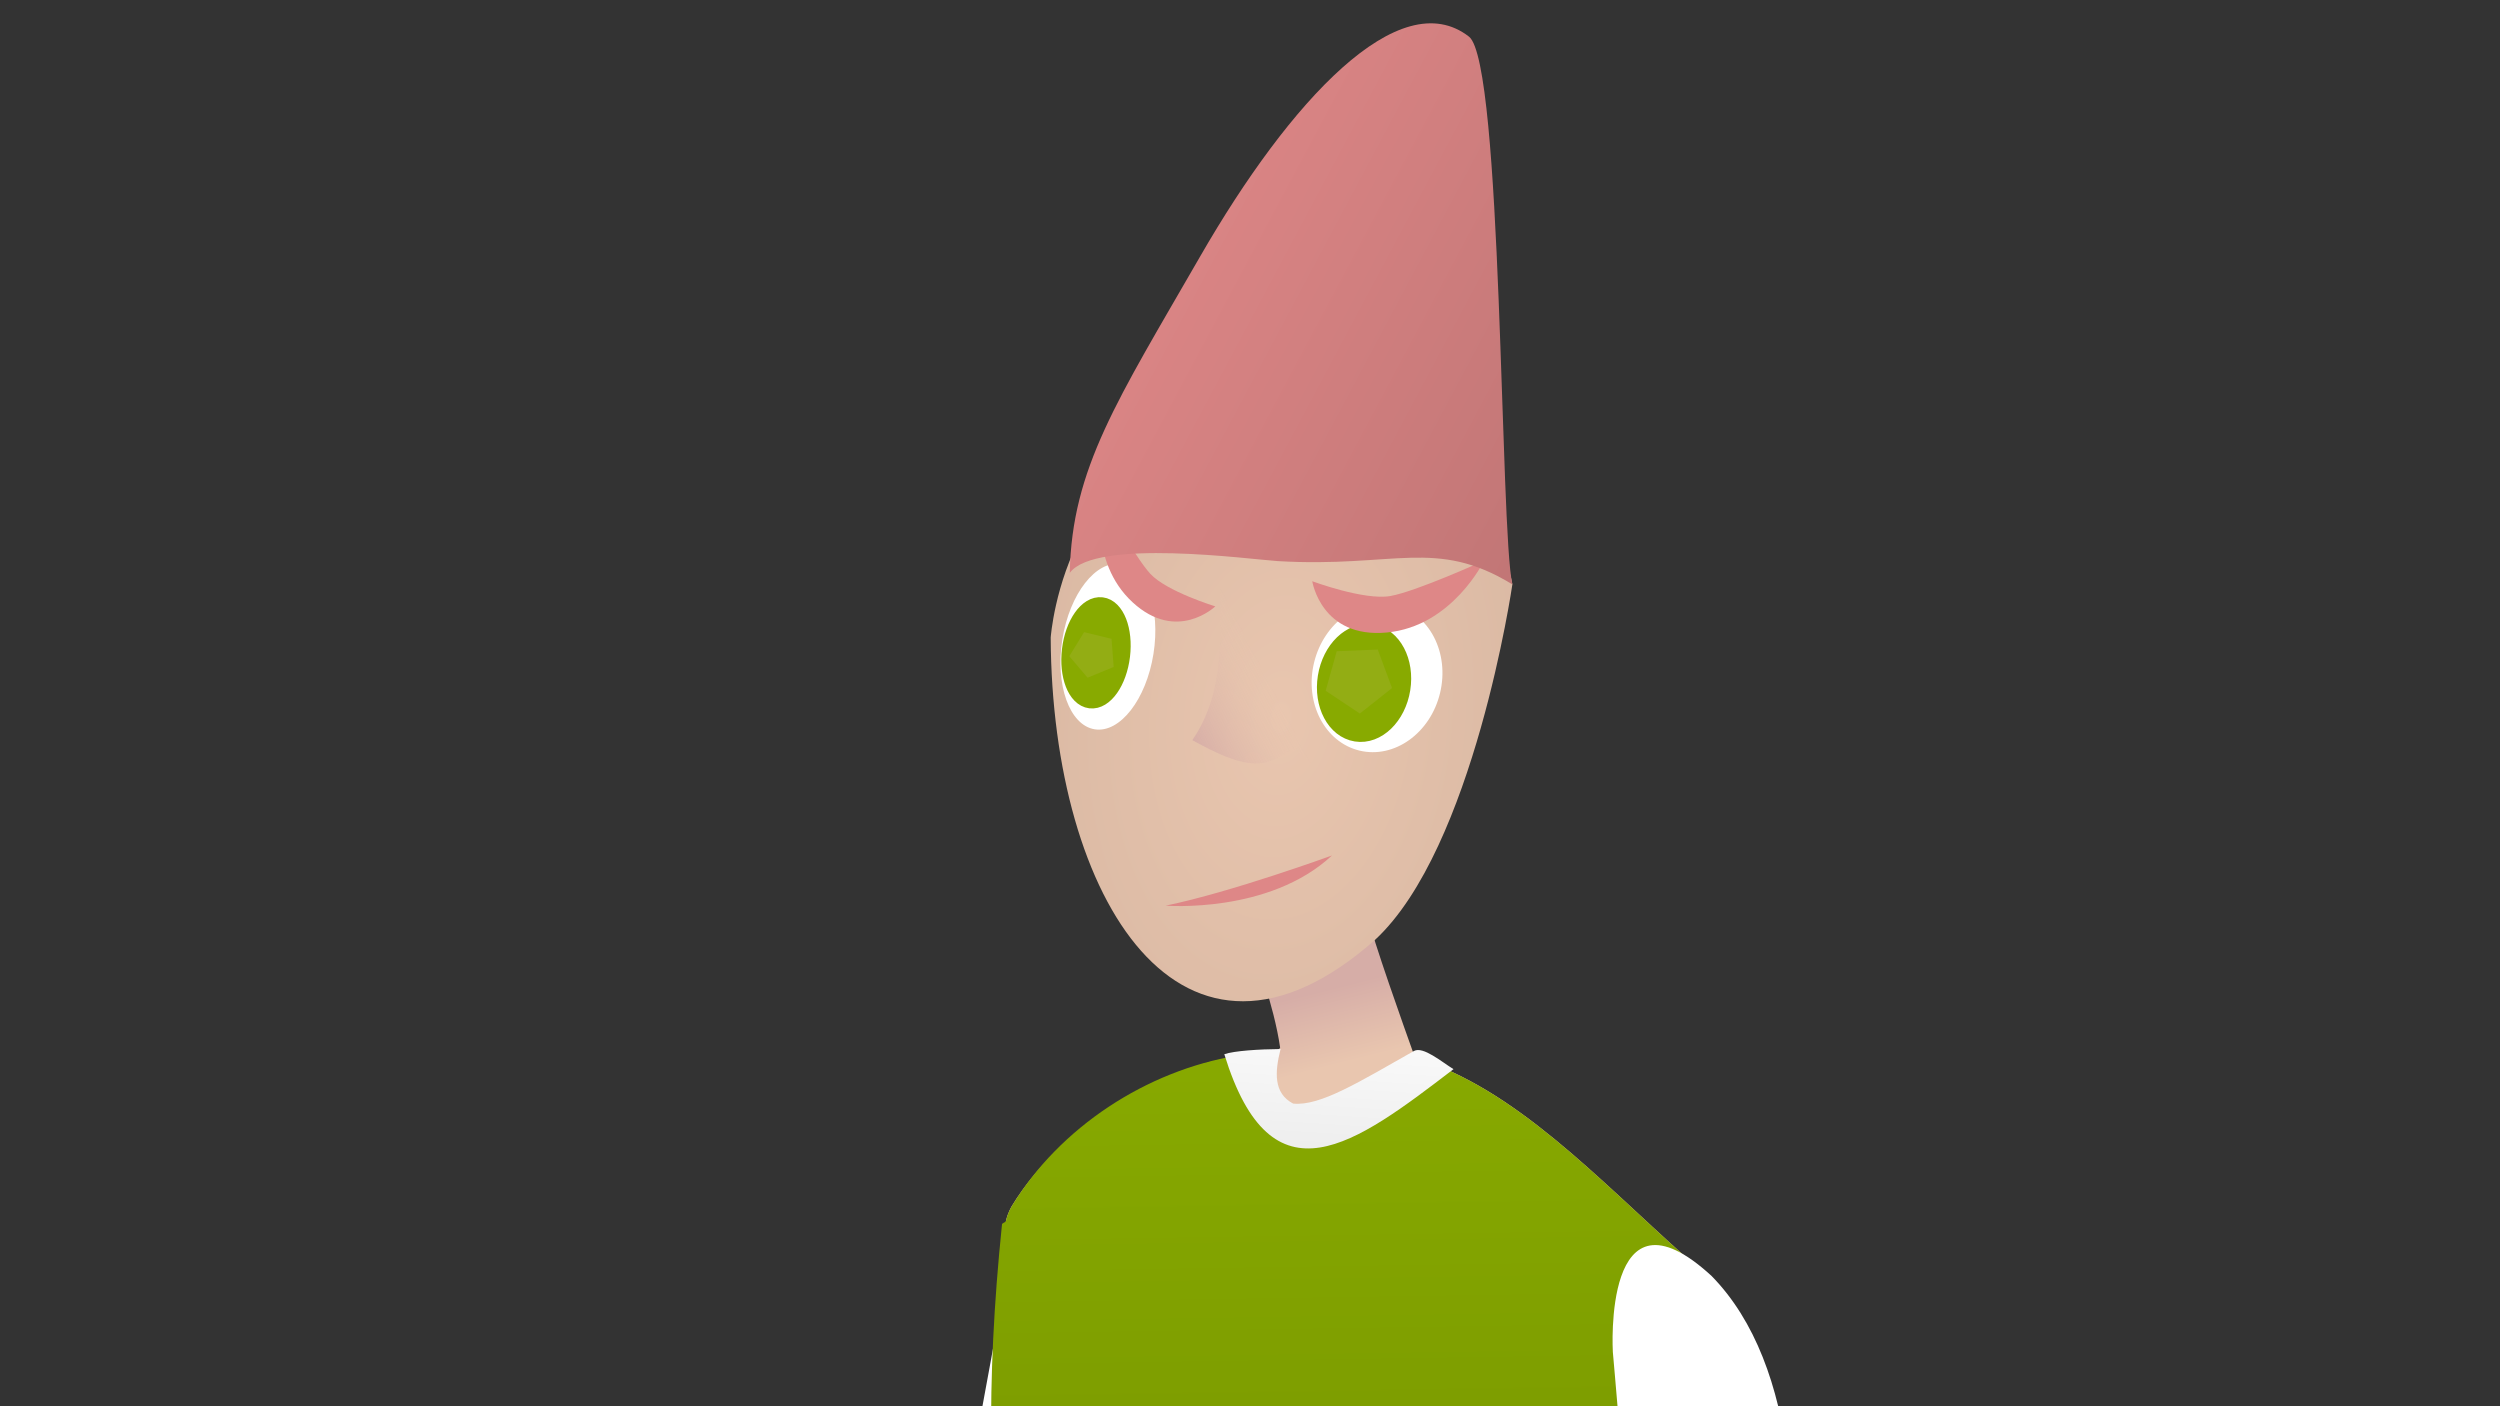 <?xml version="1.0" encoding="UTF-8" standalone="no"?>
<!-- Created with Inkscape (http://www.inkscape.org/) -->

<svg
   xmlns:dc="http://purl.org/dc/elements/1.1/"
   xmlns:cc="http://creativecommons.org/ns#"
   xmlns:rdf="http://www.w3.org/1999/02/22-rdf-syntax-ns#"
   xmlns:svg="http://www.w3.org/2000/svg"
   xmlns="http://www.w3.org/2000/svg"
   xmlns:xlink="http://www.w3.org/1999/xlink"
   xmlns:sodipodi="http://sodipodi.sourceforge.net/DTD/sodipodi-0.dtd"
   xmlns:inkscape="http://www.inkscape.org/namespaces/inkscape"
   width="1920"
   height="1080"
   viewBox="0 0 508 285.75"
   version="1.1"
   id="svg8"
   inkscape:version="0.92.2 (5c3e80d, 2017-08-06)"
   sodipodi:docname="guest fairy.svg"
   inkscape:export-filename="/home/mbrickn/Projects/aXVI/game/images/characters/guests/guest fairy.png"
   inkscape:export-xdpi="96"
   inkscape:export-ydpi="96">
  <rect x="0" y="0" width="508" height="285.75" fill="#333333" stroke="none"/>
  <title
     id="title4369">Fairy Guest</title>
  <defs
     id="defs2">
    <linearGradient
       inkscape:collect="always"
       id="linearGradient890">
      <stop
         style="stop-color:#e9c6af;stop-opacity:1;"
         offset="0"
         id="stop886" />
      <stop
         style="stop-color:#caab97;stop-opacity:1"
         offset="1"
         id="stop888" />
    </linearGradient>
    <linearGradient
       inkscape:collect="always"
       id="linearGradient4382">
      <stop
         style="stop-color:#d7aea7;stop-opacity:1"
         offset="0"
         id="stop4378" />
      <stop
         style="stop-color:#e9c6af;stop-opacity:0;"
         offset="1"
         id="stop4380" />
    </linearGradient>
    <linearGradient
       inkscape:collect="always"
       id="linearGradient4368">
      <stop
         style="stop-color:#d6ada7;stop-opacity:1;"
         offset="0"
         id="stop4364" />
      <stop
         style="stop-color:#e9c6af;stop-opacity:1"
         offset="1"
         id="stop4366" />
    </linearGradient>
    <linearGradient
       inkscape:collect="always"
       id="linearGradient4359">
      <stop
         style="stop-color:#de8787;stop-opacity:1;"
         offset="0"
         id="stop4355" />
      <stop
         style="stop-color:#b87070;stop-opacity:1"
         offset="1"
         id="stop4357" />
    </linearGradient>
    <linearGradient
       inkscape:collect="always"
       id="linearGradient4351">
      <stop
         style="stop-color:#88aa00;stop-opacity:1;"
         offset="0"
         id="stop4347" />
      <stop
         style="stop-color:#6c8800;stop-opacity:1"
         offset="1"
         id="stop4349" />
    </linearGradient>
    <linearGradient
       inkscape:collect="always"
       id="linearGradient4342">
      <stop
         style="stop-color:#e7e7e7;stop-opacity:1"
         offset="0"
         id="stop4338" />
      <stop
         style="stop-color:#ffffff;stop-opacity:1"
         offset="1"
         id="stop4340" />
    </linearGradient>
    <linearGradient
       inkscape:collect="always"
       id="linearGradient4334">
      <stop
         style="stop-color:#e6e6e6;stop-opacity:1;"
         offset="0"
         id="stop4330" />
      <stop
         style="stop-color:#ffffff;stop-opacity:1"
         offset="1"
         id="stop4332" />
    </linearGradient>
    <linearGradient
       inkscape:collect="always"
       id="linearGradient4326">
      <stop
         style="stop-color:#ffffff;stop-opacity:1;"
         offset="0"
         id="stop4322" />
      <stop
         style="stop-color:#cecece;stop-opacity:1"
         offset="1"
         id="stop4324" />
    </linearGradient>
    <linearGradient
       inkscape:collect="always"
       id="linearGradient4318">
      <stop
         style="stop-color:#de8787;stop-opacity:1;"
         offset="0"
         id="stop4314" />
      <stop
         style="stop-color:#bb7171;stop-opacity:1"
         offset="1"
         id="stop4316" />
    </linearGradient>
    <linearGradient
       inkscape:collect="always"
       id="linearGradient4310">
      <stop
         style="stop-color:#586e00;stop-opacity:1"
         offset="0"
         id="stop4306" />
      <stop
         style="stop-color:#88aa00;stop-opacity:1"
         offset="1"
         id="stop4308" />
    </linearGradient>
    <linearGradient
       inkscape:collect="always"
       xlink:href="#linearGradient4310"
       id="linearGradient4312"
       x1="458.045"
       y1="466.044"
       x2="425.479"
       y2="403.595"
       gradientUnits="userSpaceOnUse" />
    <linearGradient
       inkscape:collect="always"
       xlink:href="#linearGradient4318"
       id="linearGradient4320"
       x1="413.539"
       y1="304.189"
       x2="439.77"
       y2="374.099"
       gradientUnits="userSpaceOnUse"
       gradientTransform="matrix(1.397,0,0,1.397,19.679,174.171)" />
    <linearGradient
       inkscape:collect="always"
       xlink:href="#linearGradient4326"
       id="linearGradient4328"
       x1="483.055"
       y1="215.553"
       x2="493.221"
       y2="319.835"
       gradientUnits="userSpaceOnUse"
       gradientTransform="matrix(1.397,0,0,1.397,19.679,174.171)" />
    <linearGradient
       inkscape:collect="always"
       xlink:href="#linearGradient4334"
       id="linearGradient4336"
       x1="374.163"
       y1="263.071"
       x2="388.115"
       y2="217.426"
       gradientUnits="userSpaceOnUse"
       gradientTransform="matrix(1.397,0,0,1.397,19.679,174.171)" />
    <linearGradient
       inkscape:collect="always"
       xlink:href="#linearGradient4342"
       id="linearGradient4344"
       x1="429.981"
       y1="175.713"
       x2="432.001"
       y2="143.962"
       gradientUnits="userSpaceOnUse"
       gradientTransform="matrix(1.397,0,0,1.397,19.679,174.171)" />
    <linearGradient
       inkscape:collect="always"
       xlink:href="#linearGradient4351"
       id="linearGradient4353"
       x1="1602.407"
       y1="566.74"
       x2="1611.114"
       y2="1145.691"
       gradientUnits="userSpaceOnUse"
       gradientTransform="matrix(0.37,0,0,0.37,19.679,174.171)" />
    <linearGradient
       inkscape:collect="always"
       xlink:href="#linearGradient4359"
       id="linearGradient4361"
       x1="393.351"
       y1="55.204"
       x2="483.114"
       y2="103.079"
       gradientUnits="userSpaceOnUse"
       gradientTransform="matrix(1.397,0,0,1.397,19.679,169.708)" />
    <linearGradient
       inkscape:collect="always"
       xlink:href="#linearGradient4368"
       id="linearGradient4370"
       x1="1629.36"
       y1="541.247"
       x2="1639.525"
       y2="581.697"
       gradientUnits="userSpaceOnUse"
       gradientTransform="matrix(0.37,0,0,0.37,19.679,185.421)" />
    <linearGradient
       inkscape:collect="always"
       xlink:href="#linearGradient4382"
       id="linearGradient4384"
       x1="410.398"
       y1="116.002"
       x2="416.781"
       y2="112.714"
       gradientUnits="userSpaceOnUse"
       gradientTransform="matrix(2.709,0,0,2.709,-517.744,21.039)" />
    <linearGradient
       inkscape:collect="always"
       xlink:href="#linearGradient4310"
       id="linearGradient4325"
       gradientUnits="userSpaceOnUse"
       x1="458.045"
       y1="466.044"
       x2="425.479"
       y2="403.595" />
    <linearGradient
       inkscape:collect="always"
       xlink:href="#linearGradient4310"
       id="linearGradient4327"
       gradientUnits="userSpaceOnUse"
       x1="458.045"
       y1="466.044"
       x2="425.479"
       y2="403.595" />
    <linearGradient
       inkscape:collect="always"
       xlink:href="#linearGradient4368"
       id="linearGradient4397"
       gradientUnits="userSpaceOnUse"
       gradientTransform="matrix(-0.813,-1.136,1.136,-0.813,898.44,1144.647)"
       x1="395.595"
       y1="109.93"
       x2="421.509"
       y2="109.93" />
    <linearGradient
       inkscape:collect="always"
       xlink:href="#linearGradient4368"
       id="linearGradient4397-3"
       gradientUnits="userSpaceOnUse"
       gradientTransform="matrix(1.381,-0.207,-0.207,-1.381,-3.117,788.03)"
       x1="395.595"
       y1="109.93"
       x2="421.509"
       y2="109.93" />
    <radialGradient
       inkscape:collect="always"
       xlink:href="#linearGradient890"
       id="radialGradient892"
       cx="594.142"
       cy="354.974"
       fx="594.142"
       fy="354.974"
       r="55.104"
       gradientTransform="matrix(2,0.172,-0.265,3.088,-482.017,-867.615)"
       gradientUnits="userSpaceOnUse" />
  </defs>
  <sodipodi:namedview
     id="base"
     pagecolor="#ffffff"
     bordercolor="#666666"
     borderopacity="1.0"
     inkscape:pageopacity="0.0"
     inkscape:pageshadow="2"
     inkscape:zoom="0.9899495"
     inkscape:cx="1029.4899"
     inkscape:cy="530.15235"
     inkscape:document-units="mm"
     inkscape:current-layer="layer1"
     showgrid="false"
     inkscape:window-width="1440"
     inkscape:window-height="863"
     inkscape:window-x="1920"
     inkscape:window-y="0"
     inkscape:window-maximized="1"
     units="px"
     inkscape:pagecheckerboard="true"
     inkscape:document-rotation="0"
     fit-margin-top="0"
     fit-margin-left="0"
     fit-margin-right="0"
     fit-margin-bottom="0">
    <inkscape:grid
       type="xygrid"
       id="grid4485"
       originx="-351.925"
       originy="173.691" />
  </sodipodi:namedview>
  <g
     inkscape:label="Head"
     inkscape:groupmode="layer"
     id="layer1"
     transform="translate(-351.925,-184.941)">
    <path
       style="fill:url(#linearGradient4370);fill-opacity:1;stroke:none;stroke-width:1.52px;stroke-linecap:butt;stroke-linejoin:miter;stroke-opacity:1"
       d="m 628.085,370.21 c -5.531,-0.235 -21.385,8.239 -21.385,8.239 0,0 4.105,10.674 5.347,19.37 -0.144,0.299 -0.377,0.424 -0.608,0.578 -20.489,2.904 -42.791,13.281 -53.99,31.744 -9.957,18.188 36.808,35.26 55.499,39.516 18.691,4.256 40.545,-5.187 81.424,-29.361 -18.018,-16.091 -34.59,-34.193 -54.921,-40.442 -0.055,-0.152 -0.105,-0.294 -0.172,-0.481 0.022,-0.248 0.025,-0.33 -0.007,-0.019 -1.953,-5.449 -8.52,-23.895 -9.342,-28.008 -0.15,-0.75 -0.82,-1.092 -1.845,-1.135 z"
       id="path4612"
       inkscape:connector-curvature="0" />
    <path
       style="fill:url(#radialGradient892);fill-opacity:1;stroke:none;stroke-width:1.52px;stroke-linecap:butt;stroke-linejoin:miter;stroke-opacity:1"
       d="m 565.427,314.504 c 0.249,53.305 26.781,95.96 65.891,61.43 20.129,-18.605 27.921,-72.243 27.921,-72.243 0,0 -4.008,-30.067 -50.096,-31.304 -40.698,-1.092 -43.716,42.117 -43.716,42.117 z"
       id="path4487"
       inkscape:connector-curvature="0"
       sodipodi:nodetypes="cccsc" />
    <ellipse
       ry="15.204"
       rx="13.168"
       cy="165.543"
       cx="689.795"
       id="ellipse4497"
       style="fill:#ffffff;fill-opacity:1;stroke:none;stroke-width:6.175;stroke-linecap:round;stroke-linejoin:round;stroke-miterlimit:4;stroke-dasharray:none;stroke-opacity:1;paint-order:stroke fill markers"
       transform="rotate(13.562)" />
    <path
       sodipodi:nodetypes="ccsc"
       style="fill:url(#linearGradient4384);fill-opacity:1;stroke:none;stroke-width:1.962;stroke-linecap:butt;stroke-linejoin:miter;stroke-miterlimit:4;stroke-dasharray:none;stroke-opacity:1"
       d="m 599.865,301.952 c 0.126,12.921 0.854,23.861 -5.661,33.388 10.034,5.56 14.256,5.989 19.105,2.523 3.611,-2.581 8.653,8.218 8.653,8.218"
       id="path4489"
       inkscape:connector-curvature="0" />
    <ellipse
       transform="rotate(9.073)"
       ry="17.002"
       rx="9.374"
       cy="221.392"
       cx="619.716"
       id="ellipse4499"
       style="fill:#ffffff;fill-opacity:1;stroke:none;stroke-width:6.748;stroke-linecap:round;stroke-linejoin:round;stroke-miterlimit:4;stroke-dasharray:none;stroke-opacity:1;paint-order:stroke fill markers" />
    <ellipse
       transform="rotate(6.93)"
       style="fill:#88aa00;fill-opacity:1;stroke:#88aa00;stroke-width:3.719;stroke-linecap:round;stroke-linejoin:round;stroke-miterlimit:4;stroke-dasharray:none;stroke-opacity:1;paint-order:stroke fill markers"
       id="path4491"
       cx="608.753"
       cy="245.941"
       rx="5.096"
       ry="9.5" />
    <ellipse
       transform="rotate(9.073)"
       style="fill:#88aa00;fill-opacity:1;stroke:#88aa00;stroke-width:3.825;stroke-linecap:round;stroke-linejoin:round;stroke-miterlimit:4;stroke-dasharray:none;stroke-opacity:1;paint-order:stroke fill markers"
       id="path4493"
       cx="672.279"
       cy="220.47"
       rx="7.59"
       ry="10.119" />
    <path
       style="fill:#de8787;fill-opacity:1;stroke:none;stroke-width:2.292px;stroke-linecap:butt;stroke-linejoin:miter;stroke-opacity:1"
       d="m 598.876,308.157 c 0,0 -9.88,-3.017 -13.203,-6.614 -3.323,-3.596 -9.882,-15.837 -9.882,-15.837 0,0 -2.732,13.32 6.276,21.62 9.008,8.3 16.808,0.831 16.808,0.831 z"
       id="path4513"
       inkscape:connector-curvature="0"
       sodipodi:nodetypes="cccsc" />
    <path
       sodipodi:nodetypes="cccsc"
       inkscape:connector-curvature="0"
       id="path4515"
       d="m 618.575,303.048 c 0,0 10.576,3.93 15.845,3.01 5.269,-0.919 19.076,-7.197 19.076,-7.197 0,0 -6.457,13.374 -19.779,14.608 -13.322,1.234 -15.142,-10.421 -15.142,-10.421 z"
       style="fill:#de8787;fill-opacity:1;stroke:none;stroke-width:2.503px;stroke-linecap:butt;stroke-linejoin:miter;stroke-opacity:1" />
    <path
       style="fill:url(#linearGradient4361);fill-opacity:1;stroke:none;stroke-width:0.445px;stroke-linecap:butt;stroke-linejoin:miter;stroke-opacity:1"
       d="m 659.239,303.691 c -15.514,-9.52 -23.962,-3.332 -47.677,-4.733 -5.564,-0.353 -37.145,-4.675 -42.264,2.407 0.445,-21.284 9.629,-35.009 26.495,-64.309 18.269,-31.735 40.544,-55.658 54.638,-44.66 6.838,5.336 6.283,100.276 8.808,111.295 z"
       id="path4529"
       inkscape:connector-curvature="0"
       sodipodi:nodetypes="cccssc" />
    <path
       style="fill:#de8787;fill-opacity:1;stroke:none;stroke-width:1.79;stroke-linecap:round;stroke-linejoin:miter;stroke-miterlimit:4;stroke-dasharray:none;stroke-opacity:1"
       d="m 588.784,368.967 c 0,0 21.046,1.717 33.805,-10.2 0,0 -20.496,7.483 -33.805,10.2 z"
       id="path4530"
       inkscape:connector-curvature="0" />
    <path
       sodipodi:type="star"
       style="opacity:1;vector-effect:none;fill:#e9c6af;fill-opacity:0.115;stroke:none;stroke-width:0.913px;stroke-linecap:butt;stroke-linejoin:miter;stroke-miterlimit:4;stroke-dasharray:none;stroke-dashoffset:0;stroke-opacity:0.96"
       id="path882"
       sodipodi:sides="5"
       sodipodi:cx="574.06902"
       sodipodi:cy="317.9083"
       sodipodi:r1="4.8798332"
       sodipodi:r2="3.9478679"
       sodipodi:arg1="0.55165498"
       sodipodi:arg2="1.1799735"
       inkscape:flatsided="true"
       inkscape:rounded="0"
       inkscape:randomized="0"
       d="m 578.225,320.466 -5.304,2.185 -3.717,-4.369 3.007,-4.886 5.576,1.35 z"
       inkscape:transform-center-x="0.35464863"
       inkscape:transform-center-y="0.11541664" />
    <path
       sodipodi:type="star"
       style="opacity:1;vector-effect:none;fill:#e9c6af;fill-opacity:0.115;stroke:none;stroke-width:0.781px;stroke-linecap:butt;stroke-linejoin:miter;stroke-miterlimit:4;stroke-dasharray:none;stroke-dashoffset:0;stroke-opacity:0.96"
       id="path884"
       sodipodi:sides="5"
       sodipodi:cx="627.954"
       sodipodi:cy="322.83924"
       sodipodi:r1="7.1018257"
       sodipodi:r2="5.7454977"
       sodipodi:arg1="0.2730087"
       sodipodi:arg2="0.90132723"
       inkscape:flatsided="true"
       inkscape:rounded="0"
       inkscape:randomized="0"
       d="m 634.793,324.754 -6.547,5.181 -6.95,-4.625 2.251,-8.039 8.342,-0.343 z"
       inkscape:transform-center-x="-0.090317595"
       inkscape:transform-center-y="0.59172325" />
  </g>
  <g
     inkscape:groupmode="layer"
     id="layer3"
     inkscape:label="Body"
     style="display:inline"
     transform="translate(-351.925,-173.691)">
    <path
       style="display:inline;fill:url(#linearGradient4397-3);fill-opacity:1;stroke:none;stroke-width:0.37px;stroke-linecap:butt;stroke-linejoin:miter;stroke-opacity:1"
       d="m 555.13,541.102 c 0,0 -8.624,18.451 -9.212,26.625 -0.141,1.971 -1.477,9.15 -2.745,9.011 -1.46,-0.159 -0.833,-8.399 -3.305,-8.878 -3.053,-0.703 -1.032,10.982 -5.469,9.762 -3.138,-0.289 0.886,-10.438 -0.107,-10.904 -1.058,-0.497 -1.357,10.195 -5.188,9.366 -2.686,-0.582 0.195,-9.554 -0.494,-10.122 -0.586,-0.484 -2.052,6.637 -4.588,5.959 -1.623,-0.433 -0.921,-3.688 -0.551,-6.131 1.179,-7.774 4.942,-13.606 4.942,-13.606 0,0 -4.927,5.384 -7.262,3.93 -2.336,-1.454 4.503,-6.682 7.475,-9.446 2.972,-2.764 15.385,-18.207 15.385,-18.207 z"
       id="path4352-5"
       inkscape:connector-curvature="0"
       sodipodi:nodetypes="ccsccsssscccscc" />
    <path
       style="fill:url(#linearGradient4397);fill-opacity:1;stroke:none;stroke-width:0.37px;stroke-linecap:butt;stroke-linejoin:miter;stroke-opacity:1"
       d="m 687.178,571.952 c 0,0 -7.245,19.034 -12.705,25.147 -1.317,1.473 -5.542,7.429 -4.559,8.243 1.13,0.938 6.61,-5.248 8.675,-3.806 2.63,1.703 -7.167,8.385 -3.202,10.721 2.392,2.052 6.878,-7.901 7.904,-7.513 1.093,0.414 -6.376,8.071 -3.114,10.243 2.287,1.524 6.724,-6.789 7.612,-6.691 0.756,0.084 -3.338,6.093 -1.085,7.442 1.441,0.864 3.289,-1.906 4.785,-3.872 4.762,-6.258 6.329,-13.019 6.329,-13.019 0,0 -0.436,7.285 2.233,7.95 2.67,0.665 1.664,-7.884 1.579,-11.942 -0.085,-4.058 2.364,-23.719 2.364,-23.719 z"
       id="path4352"
       inkscape:connector-curvature="0"
       sodipodi:nodetypes="ccsccsssscccscc" />
    <path
       sodipodi:nodetypes="cccccc"
       inkscape:connector-curvature="0"
       id="path4642"
       d="m 555.715,436.545 c 0,0 -14.424,81.718 -19.126,92.893 -4.702,11.175 15.219,30.27 15.077,21.609 -0.142,-8.662 35.906,-66.948 22.433,-130.425 -17.768,-24.36 -18.385,15.923 -18.385,15.923 z"
       style="fill:url(#linearGradient4336);fill-opacity:1;stroke:none;stroke-width:1.52px;stroke-linecap:butt;stroke-linejoin:miter;stroke-opacity:1" />
    <path
       style="fill:url(#linearGradient4353);fill-opacity:1;stroke:none;stroke-width:1.52px;stroke-linecap:butt;stroke-linejoin:miter;stroke-opacity:1"
       d="m 605.124,388.043 c -0.63,0.01 -1.266,0.057 -1.917,0.166 -18.198,3.061 -35.884,14.403 -45.759,30.682 -0.557,1.017 -0.936,2.031 -1.153,3.039 -0.255,0.129 -0.508,0.276 -0.753,0.455 -6.772,65.528 2.632,103.257 18.744,157.142 l 95.061,-0.502 c -28.229,-69.856 14.336,-92.807 28.591,-123.573 0.743,-3.303 -6.967,-12.871 -13.388,-20.678 3.152,-1.811 6.415,-3.713 9.822,-5.728 -17.985,-16.062 -34.529,-34.128 -54.809,-40.409 -20.097,10.24 -34.331,18.733 -28.773,-0.39 -1.952,0.067 -3.777,-0.234 -5.666,-0.204 z"
       id="path4617"
       inkscape:connector-curvature="0"
       sodipodi:nodetypes="ccccccccccccc" />
    <path
       style="fill:url(#linearGradient4328);fill-opacity:1;stroke:none;stroke-width:1.52px;stroke-linecap:butt;stroke-linejoin:miter;stroke-opacity:1"
       d="m 679.654,448.409 c 0,0 9.95,111.664 7.524,123.543 -2.426,11.879 18.84,17.435 17.007,8.969 -1.833,-8.467 31.311,-111.448 -4.464,-147.953 -22.19,-20.414 -20.067,15.442 -20.067,15.442 z"
       id="path4640"
       inkscape:connector-curvature="0"
       sodipodi:nodetypes="ccccc" />
    <path
       style="fill:url(#linearGradient4344);fill-opacity:1;stroke:none;stroke-width:1.52px;stroke-linecap:butt;stroke-linejoin:miter;stroke-opacity:1"
       d="m 647.275,390.944 c -2.334,-1.429 -6.196,-4.729 -8.041,-3.688 -11.089,6.255 -19.06,11.25 -24.551,10.684 -4.017,-2.116 -3.725,-6.41 -2.545,-11.088 -4.414,0.04 -9.435,0.363 -11.435,1.056 9.613,31.243 26.621,18.295 46.572,3.036 z"
       id="path4644"
       inkscape:connector-curvature="0"
       sodipodi:nodetypes="cscccc" />
    <path
       sodipodi:nodetypes="cccccccsccccc"
       inkscape:connector-curvature="0"
       id="path4363"
       d="m 574.286,579.527 c 0,0 -2.599,62.643 -1.2,72.935 1.549,11.393 16.487,91.833 23.628,93.993 7.141,2.159 15.266,2.124 14.967,-3.784 -0.299,-5.908 -6.489,-80.876 -8.966,-91.901 -1.528,-6.8 3.306,-30.296 7.236,-47.308 0.439,-1.901 2.316,-3.907 5.091,-5.918 0.68,15.641 1.818,41.638 2.212,48.916 0.56,10.336 11.23,98.938 18.273,100.751 7.044,1.813 15.131,1.368 15.007,-4.562 -0.124,-5.93 11.296,-135.022 9.154,-145.992 8.788,-4.011 11.489,-10.248 9.517,-17.902 z"
       style="display:inline;fill:url(#linearGradient4320);fill-opacity:1;stroke:none;stroke-width:0.362px;stroke-linecap:butt;stroke-linejoin:miter;stroke-opacity:1" />
    <g
       id="g4304"
       style="fill:url(#linearGradient4312);fill-opacity:1"
       transform="matrix(1.397,0,0,1.397,19.679,174.171)">
      <path
         style="display:inline;fill:url(#linearGradient4325);fill-opacity:1;stroke:none;stroke-width:0.186px;stroke-linecap:butt;stroke-linejoin:miter;stroke-opacity:1"
         d="m 391.084,457.919 c 3.057,0.247 22.494,0.798 23.488,0.085 2.988,-5.493 4.999,0.397 5.586,0.311 0.855,-0.168 8.608,0.093 8.703,-1.092 0.095,-1.186 1.836,-17.935 0.581,-20.249 -0.187,-0.344 -4.106,-40.967 -5.826,-44.045 -6.455,-11.551 -18.306,1.549 -21.416,2.579 -1.628,0.539 11.001,41.752 11.498,43.705 -3.874,11.117 -19.461,12.187 -28.076,8.376 -1.936,4.918 3.237,9.995 5.462,10.329 z"
         id="path4365"
         inkscape:connector-curvature="0"
         sodipodi:nodetypes="cccccsscccc" />
      <path
         sodipodi:nodetypes="cccsscc"
         inkscape:connector-curvature="0"
         id="path4367"
         d="m 445.159,459.441 c 0.855,-0.168 9.363,-0.568 9.458,-1.754 0.095,-1.186 1.836,-17.936 0.581,-20.249 -0.187,-0.344 -1.114,-39.962 -2.833,-43.039 -6.455,-11.551 -18.306,1.549 -21.416,2.579 -1.628,0.539 6.489,41.236 6.985,43.188 -9.394,23.279 -9.695,16.517 7.225,19.274 z"
         style="display:inline;fill:url(#linearGradient4327);fill-opacity:1;stroke:none;stroke-width:0.186px;stroke-linecap:butt;stroke-linejoin:miter;stroke-opacity:1" />
    </g>
  </g>
  <g
     inkscape:groupmode="layer"
     id="layer2"
     inkscape:label="Decor"
     style="opacity:0.186"
     transform="translate(-351.925,-184.941)" />
</svg>
